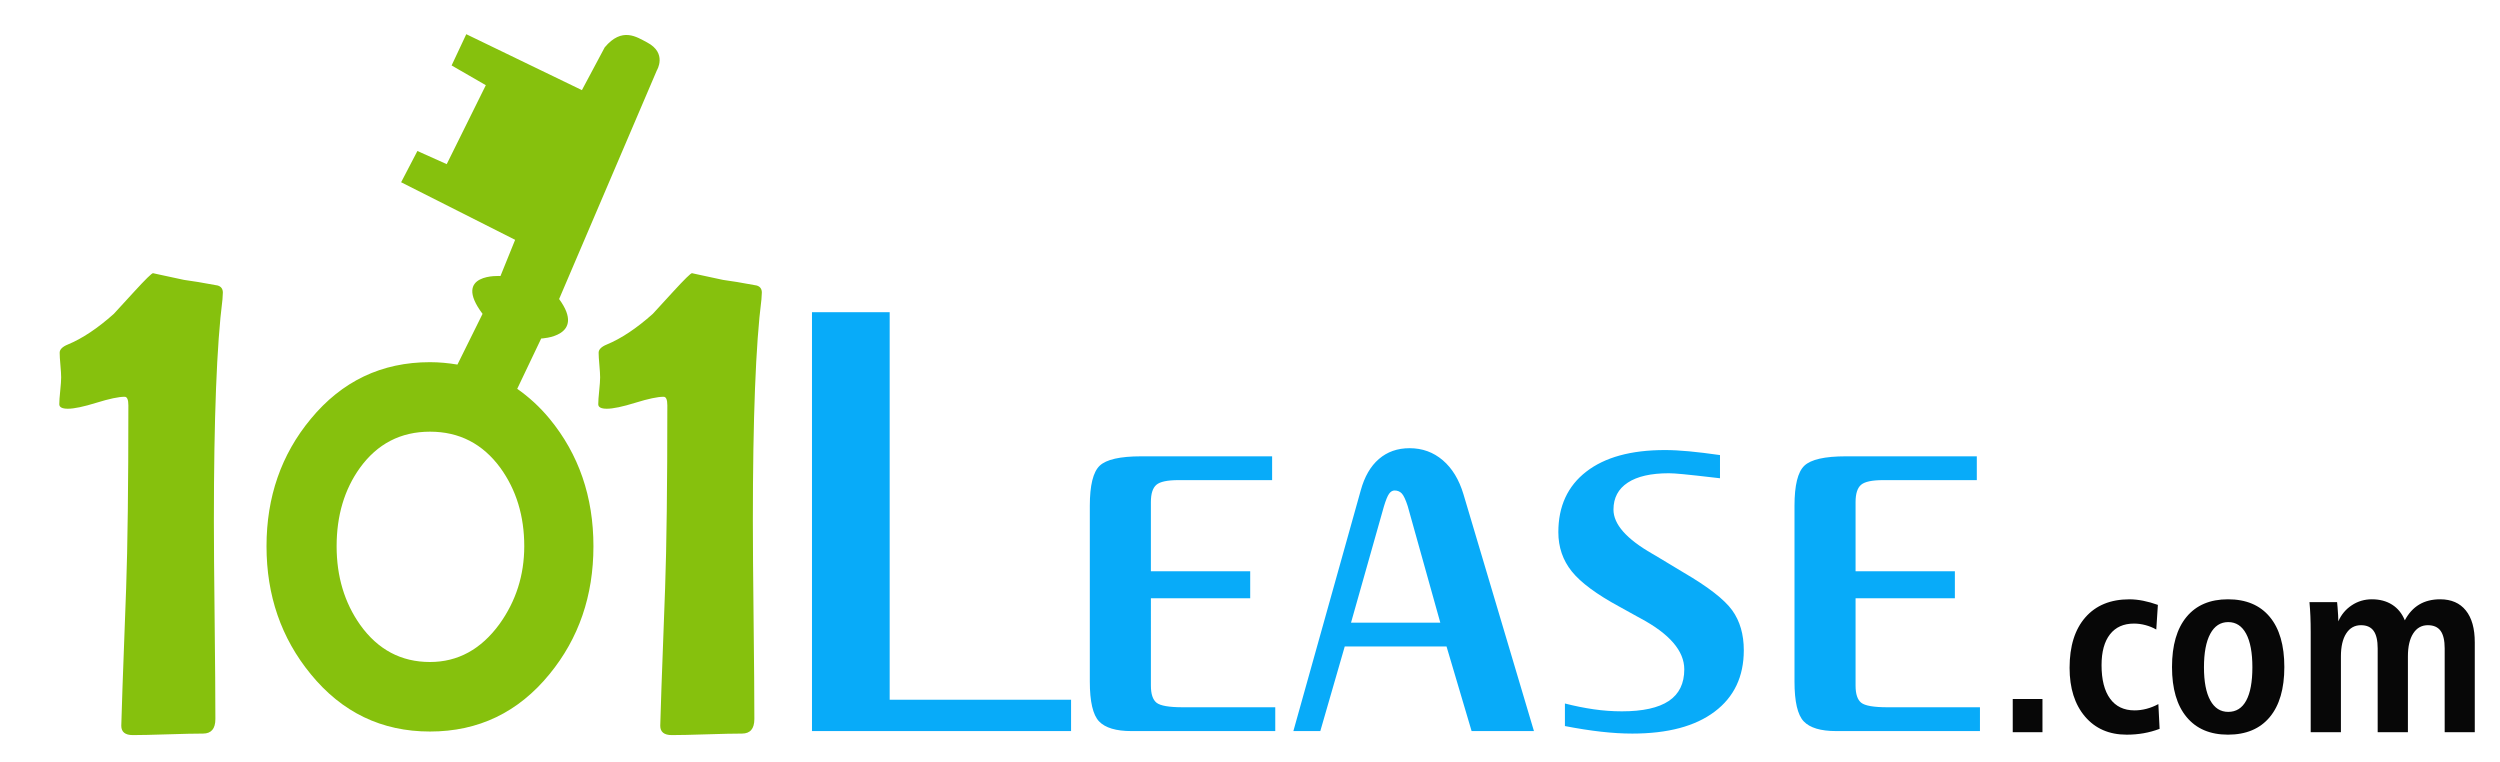 <?xml version="1.0" encoding="utf-8"?>
<!-- Generator: Adobe Illustrator 16.0.0, SVG Export Plug-In . SVG Version: 6.00 Build 0)  -->
<!DOCTYPE svg PUBLIC "-//W3C//DTD SVG 1.1//EN" "http://www.w3.org/Graphics/SVG/1.1/DTD/svg11.dtd">
<svg version="1.1" id="Layer_1" xmlns="http://www.w3.org/2000/svg" xmlns:xlink="http://www.w3.org/1999/xlink" x="0px" y="0px"
	 width="198.412px" height="60.5px" viewBox="0 0 198.412 60.5" enable-background="new 0 0 198.412 60.5" xml:space="preserve">
<g>
	<g>
		<path fill-rule="evenodd" clip-rule="evenodd" fill="#86C10D" d="M17.271,22.657c-1.166-0.217-2.055-0.365-2.667-0.444
			c-1.66-0.356-2.48-0.533-2.46-0.533c-0.099,0-0.593,0.484-1.481,1.452c-1.028,1.126-1.571,1.718-1.63,1.778
			c-1.284,1.146-2.5,1.956-3.646,2.43c-0.435,0.178-0.651,0.396-0.651,0.653c0,0.217,0.019,0.543,0.059,0.978
			c0.04,0.435,0.059,0.761,0.059,0.978c0,0.237-0.025,0.592-0.074,1.066c-0.05,0.475-0.074,0.83-0.074,1.067
			c0,0.237,0.227,0.356,0.681,0.356c0.494,0,1.25-0.158,2.268-0.475c1.017-0.315,1.763-0.474,2.237-0.474
			c0.197,0,0.296,0.227,0.296,0.682c0,6.362-0.059,11.203-0.177,14.521c-0.257,6.856-0.385,10.492-0.385,10.907
			c0,0.494,0.306,0.741,0.918,0.741s1.531-0.021,2.756-0.06c1.225-0.039,2.164-0.06,2.816-0.06s0.978-0.385,0.978-1.155
			c0-1.738-0.02-4.357-0.059-7.854c-0.041-3.497-0.06-6.116-0.06-7.854c0-8.16,0.227-14.027,0.682-17.604
			c0.02-0.256,0.03-0.435,0.03-0.534C17.686,22.924,17.546,22.736,17.271,22.657z M60.463,23.22c0-0.296-0.139-0.484-0.416-0.563
			c-1.166-0.217-2.055-0.365-2.667-0.444c-1.66-0.356-2.479-0.533-2.46-0.533c-0.098,0-0.592,0.484-1.481,1.452
			c-1.028,1.126-1.571,1.718-1.63,1.778c-1.285,1.146-2.5,1.956-3.646,2.43c-0.435,0.178-0.652,0.396-0.652,0.653
			c0,0.217,0.02,0.543,0.059,0.978s0.059,0.761,0.059,0.978c0,0.237-0.024,0.592-0.074,1.066c-0.049,0.475-0.074,0.83-0.074,1.067
			c0,0.237,0.226,0.356,0.681,0.356c0.493,0,1.25-0.158,2.268-0.475c1.017-0.315,1.763-0.474,2.237-0.474
			c0.198,0,0.296,0.227,0.296,0.682c0,6.362-0.059,11.203-0.177,14.521c-0.257,6.856-0.385,10.492-0.385,10.907
			c0,0.494,0.306,0.741,0.919,0.741c0.612,0,1.53-0.021,2.756-0.06c1.225-0.039,2.164-0.06,2.815-0.06s0.979-0.385,0.979-1.155
			c0-1.738-0.021-4.357-0.06-7.854c-0.04-3.497-0.059-6.116-0.059-7.854c0-8.16,0.227-14.027,0.681-17.604
			C60.453,23.498,60.463,23.319,60.463,23.22z M41.049,30.858l1.903-3.992c0,0,3.62-0.13,1.422-3.133l7.756-18.147
			c0,0,0.849-1.369-0.775-2.22c-0.83-0.433-1.983-1.25-3.362,0.393l-1.81,3.394l-9.177-4.439l-1.164,2.48l2.715,1.567l-3.103,6.266
			l-2.327-1.044l-1.292,2.481l9.048,4.569l-1.163,2.873c0,0-3.878-0.261-1.422,3.002l-1.993,4.026
			c-0.703-0.116-1.425-0.19-2.181-0.19c-3.833,0-6.989,1.504-9.466,4.511c-2.337,2.821-3.506,6.187-3.506,10.098
			c0,3.912,1.169,7.293,3.506,10.145c2.478,3.039,5.634,4.559,9.466,4.559c3.85,0,7.013-1.52,9.491-4.559
			c2.322-2.836,3.483-6.218,3.483-10.145s-1.162-7.301-3.483-10.121C42.832,32.285,41.971,31.505,41.049,30.858z M39.644,49.525
			c-1.465,2.01-3.305,3.015-5.518,3.015c-2.29,0-4.137-0.982-5.539-2.945c-1.247-1.762-1.871-3.842-1.871-6.242
			c0-2.431,0.616-4.503,1.847-6.218c1.387-1.917,3.241-2.875,5.563-2.875c2.323,0,4.185,0.958,5.588,2.875
			c1.262,1.746,1.894,3.818,1.894,6.218C41.607,45.645,40.952,47.702,39.644,49.525z"/>
	</g>
</g>
<g>
	<g>
		<path fill="#08ABF9" d="M70.609,24.779h-6.166v33.242h20.562v-2.486H70.609V24.779z M91.788,55.771
			c-0.298-0.24-0.447-0.691-0.447-1.355V47.48h7.881v-2.139H91.34v-5.495c0-0.663,0.145-1.119,0.435-1.368s0.875-0.373,1.753-0.373
			h7.434v-1.889H90.57c-1.674,0-2.772,0.249-3.294,0.746c-0.522,0.497-0.783,1.558-0.783,3.183v13.948
			c0,1.591,0.245,2.644,0.733,3.158c0.489,0.514,1.347,0.771,2.573,0.771h11.412v-1.89h-7.334
			C92.782,56.132,92.086,56.011,91.788,55.771z M114.507,36.527c-0.746-0.637-1.625-0.956-2.635-0.956
			c-0.962,0-1.774,0.286-2.436,0.858c-0.664,0.571-1.144,1.404-1.443,2.498l-5.345,19.095h2.138l1.939-6.713h8.08l1.989,6.713h4.948
			l-5.594-18.796C115.8,38.066,115.254,37.166,114.507,36.527z M107.223,49.419l2.61-9.224c0.15-0.498,0.286-0.833,0.411-1.007
			c0.125-0.174,0.27-0.261,0.436-0.261c0.231,0,0.422,0.079,0.572,0.236c0.148,0.158,0.306,0.493,0.472,1.007l2.586,9.249H107.223z
			 M133.622,45.441l-2.188-1.318l-0.298-0.174c-2.056-1.177-3.083-2.345-3.083-3.506c0-0.928,0.377-1.641,1.132-2.138
			c0.753-0.497,1.843-0.746,3.269-0.746c0.232,0,0.609,0.024,1.131,0.074c0.522,0.05,1.496,0.157,2.922,0.323v-1.84
			c-0.928-0.132-1.745-0.232-2.449-0.298c-0.705-0.066-1.347-0.1-1.927-0.1c-2.686,0-4.765,0.572-6.24,1.716
			c-1.475,1.143-2.213,2.743-2.213,4.798c0,1.193,0.356,2.234,1.069,3.12c0.712,0.887,1.973,1.819,3.779,2.797l1.392,0.771
			l0.274,0.149c2.32,1.243,3.481,2.594,3.481,4.053c0,1.127-0.411,1.964-1.231,2.511c-0.821,0.547-2.06,0.821-3.717,0.821
			c-0.746,0-1.492-0.053-2.237-0.161c-0.746-0.108-1.509-0.261-2.288-0.461v1.791c1.028,0.199,1.981,0.348,2.859,0.447
			c0.878,0.1,1.708,0.15,2.486,0.15c2.818,0,4.998-0.58,6.539-1.741c1.542-1.16,2.313-2.785,2.313-4.873
			c0-1.26-0.307-2.316-0.92-3.17C136.862,47.583,135.578,46.584,133.622,45.441z M149.803,56.132c-1.094,0-1.791-0.121-2.089-0.361
			c-0.298-0.24-0.447-0.691-0.447-1.355V47.48h7.881v-2.139h-7.881v-5.495c0-0.663,0.145-1.119,0.435-1.368s0.875-0.373,1.753-0.373
			h7.434v-1.889h-10.392c-1.675,0-2.772,0.249-3.295,0.746c-0.522,0.497-0.782,1.558-0.782,3.183v13.948
			c0,1.591,0.244,2.644,0.733,3.158c0.488,0.514,1.346,0.771,2.573,0.771h11.413v-1.89H149.803z"/>
	</g>
</g>
<g>
	<g>
		<path fill="#070707" d="M159.741,58.109h2.359v-2.634h-2.359V58.109z M170.366,56.252c-0.321,0.085-0.643,0.127-0.963,0.127
			c-0.838,0-1.484-0.309-1.936-0.928s-0.678-1.505-0.678-2.659c0-1.062,0.223-1.876,0.668-2.447c0.445-0.57,1.081-0.855,1.906-0.855
			c0.302,0,0.606,0.041,0.914,0.123c0.308,0.082,0.593,0.199,0.855,0.349l0.127-1.956c-0.4-0.144-0.79-0.253-1.169-0.329
			c-0.38-0.075-0.744-0.113-1.09-0.113c-1.494,0-2.659,0.477-3.495,1.431c-0.835,0.953-1.253,2.288-1.253,4.005
			c0,1.618,0.408,2.907,1.223,3.867c0.816,0.96,1.919,1.439,3.307,1.439c0.466,0,0.913-0.037,1.342-0.113
			c0.429-0.075,0.854-0.191,1.273-0.349l-0.099-1.965C170.999,56.042,170.687,56.167,170.366,56.252z M176.823,47.563
			c-1.421,0-2.518,0.465-3.288,1.396s-1.154,2.257-1.154,3.981c0,1.716,0.386,3.04,1.159,3.97c0.773,0.931,1.867,1.396,3.283,1.396
			c1.435,0,2.539-0.464,3.312-1.39c0.774-0.928,1.161-2.253,1.161-3.976c0-1.73-0.387-3.058-1.161-3.986
			C179.362,48.027,178.258,47.563,176.823,47.563z M178.272,55.599c-0.323,0.6-0.8,0.899-1.429,0.899
			c-0.617,0-1.091-0.305-1.425-0.914s-0.501-1.483-0.501-2.624c0-1.153,0.167-2.04,0.501-2.659s0.809-0.929,1.425-0.929
			c0.616,0,1.089,0.308,1.42,0.923c0.331,0.616,0.497,1.504,0.497,2.664C178.76,54.119,178.597,54.999,178.272,55.599z
			 M195.699,48.448c-0.475-0.59-1.154-0.885-2.04-0.885c-0.642,0-1.196,0.14-1.661,0.418c-0.465,0.278-0.845,0.696-1.14,1.252
			c-0.223-0.544-0.559-0.958-1.008-1.243c-0.449-0.285-0.984-0.427-1.606-0.427c-0.583,0-1.115,0.157-1.592,0.472
			c-0.479,0.315-0.836,0.741-1.072,1.278c0-0.249-0.02-0.619-0.059-1.11c-0.02-0.19-0.033-0.328-0.039-0.413h-2.192
			c0.033,0.354,0.058,0.724,0.074,1.111c0.016,0.386,0.024,0.812,0.024,1.278v7.931h2.398v-6.015c0-0.779,0.141-1.388,0.423-1.823
			c0.281-0.436,0.671-0.653,1.169-0.653c0.452,0,0.787,0.148,1.002,0.447c0.216,0.297,0.324,0.764,0.324,1.399v6.645h2.399v-6.015
			c0-0.779,0.14-1.388,0.422-1.823c0.281-0.436,0.668-0.653,1.159-0.653c0.458,0,0.796,0.148,1.013,0.447
			c0.216,0.297,0.325,0.764,0.325,1.399v6.645h2.388v-7.125C196.412,49.883,196.174,49.038,195.699,48.448z"/>
	</g>
</g>
</svg>
